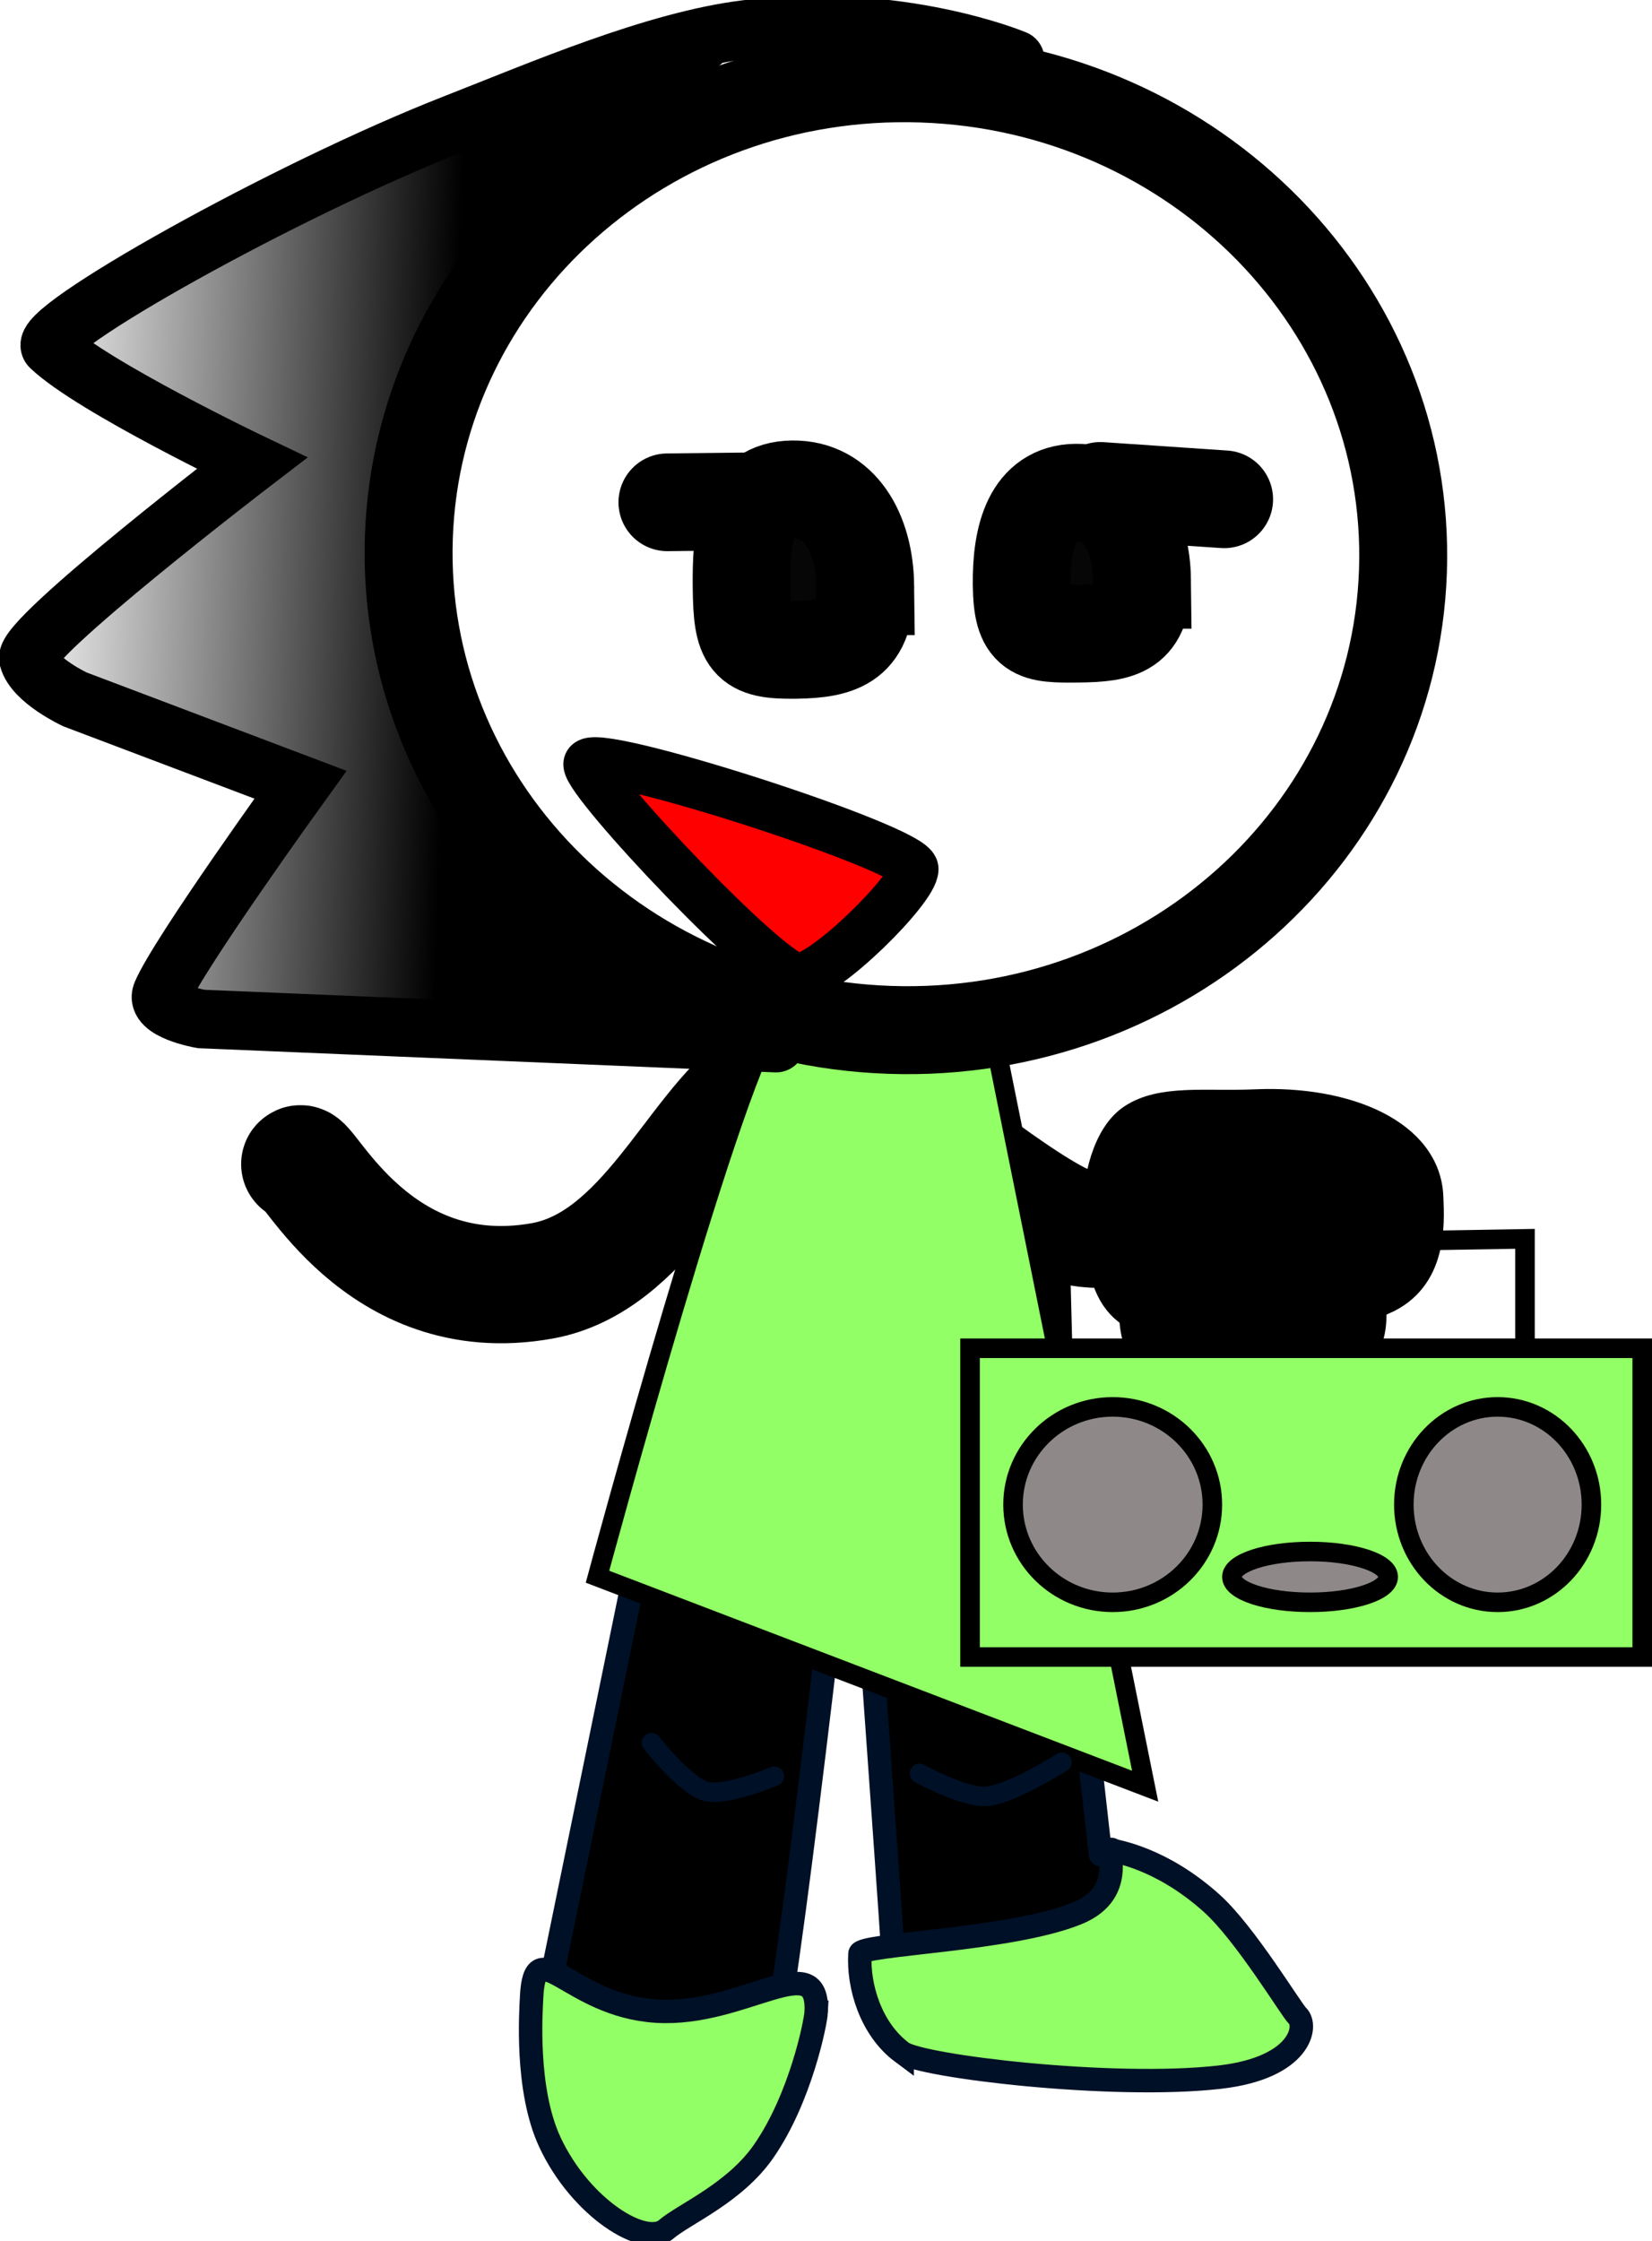 <svg version="1.1" xmlns="http://www.w3.org/2000/svg" xmlns:xlink="http://www.w3.org/1999/xlink" width="84.545" height="114.679" viewBox="0,0,84.545,114.679"><defs><linearGradient x1="213.244" y1="166.713" x2="190.821" y2="165.95" gradientUnits="userSpaceOnUse" id="color-1"><stop offset="0" stop-color="#000000"/><stop offset="1" stop-color="#000000" stop-opacity="0"/></linearGradient></defs><g transform="translate(-190.324,-135.187)"><g data-paper-data="{&quot;isPaintingLayer&quot;:true}" stroke-miterlimit="10" stroke-dasharray="" stroke-dashoffset="0" style="mix-blend-mode: normal"><path d="M234.588,205.401l0.986,-15.866" fill="none" fill-rule="nonzero" stroke="#000000" stroke-width="6" stroke-linecap="round" stroke-linejoin="miter"/><path d="M205.665,194.758c0.353,-0.452 3.938,7.486 12.398,5.976c5.301,-0.946 7.812,-7.751 11.162,-10.091c2.869,-2.004 6.297,0.495 6.297,0.495c0,0 6.354,5.274 9.246,6.615c1.816,0.842 5.035,-0.143 5.035,-0.143" fill="none" fill-rule="nonzero" stroke="#000000" stroke-width="6" stroke-linecap="round" stroke-linejoin="miter"/><path d="M243.719,204.103l2.923,25.988c0,0 7.063,0.413 6.895,7.513c-0.01,0.405 -0.11,2.392 -3.027,2.974c-2.795,0.557 -8.365,-0.275 -10.401,-0.591c-0.945,-0.147 -2.385,-0.788 -3.306,-1.885c-0.927,-1.105 -0.827,-2.711 -0.826,-3.614c0,-0.368 -2.079,-29.307 -2.079,-29.307" fill="#000000" fill-rule="evenodd" stroke="#001026" stroke-width="1.2" stroke-linecap="round" stroke-linejoin="round"/><path d="M233.758,209.711c0,0 -3.384,30.232 -4.001,30.331c-1.772,0.286 -11.482,-2.278 -11.482,-2.278l6.242,-30.395" data-paper-data="{&quot;index&quot;:null}" fill="#000000" fill-rule="evenodd" stroke="#001026" stroke-width="1.2" stroke-linecap="round" stroke-linejoin="round"/><path d="M232.094,238.158c-0.025,0.491 -0.783,4.371 -2.691,7.118c-1.488,2.143 -4.066,3.205 -4.983,3.989c-1.098,0.939 -4.379,-1.082 -5.953,-4.457c-1.257,-2.697 -0.972,-6.711 -0.935,-7.447c0.171,-3.401 1.928,0.465 6.391,0.74c4.463,0.275 8.342,-3.344 8.171,0.057z" fill="#92ff66" fill-rule="nonzero" stroke="#001026" stroke-width="1.2" stroke-linecap="butt" stroke-linejoin="miter"/><g data-paper-data="{&quot;index&quot;:null}" fill="#000000" fill-rule="nonzero" stroke="#000000" stroke-width="1.2" stroke-linecap="butt" stroke-linejoin="miter"><path d="M259.536,204.821c-1.397,0.631 -3.975,-0.323 -5.857,-0.24c-2.027,0.089 -3.229,1.159 -4.399,0.49c-0.817,-0.468 -1.044,-1.752 -1.074,-2.432c-0.073,-1.654 2.659,-3.117 6.102,-3.269c3.443,-0.152 6.293,1.066 6.366,2.719c0.033,0.749 0.019,2.208 -1.138,2.731z"/><path d="M261.181,201.848c-1.955,0.862 -6.847,0.266 -6.847,0.266c0,0 -3.05,1.05 -3.121,1.052c-4.529,0.121 -4.706,-2.74 -4.849,-5.996c-0.068,-1.55 0.455,-3.96 1.835,-4.87c1.565,-1.031 3.831,-0.659 6.359,-0.77c4.757,-0.21 8.886,1.573 9.032,4.881c0.064,1.456 0.203,4.287 -2.408,5.438z"/></g><path d="M220.902,215.871c0,0 7.234,-26.787 9.192,-28.464c0.575,-0.492 10.922,-0.041 10.922,-0.041l7.914,39.225z" fill="#92ff66" fill-rule="nonzero" stroke="#000000" stroke-width="1" stroke-linecap="butt" stroke-linejoin="miter"/><path d="M236.494,240.216c-1.606,-1.193 -2.26,-3.398 -2.16,-5.055c0.031,-0.507 7.686,-0.668 11.119,-2.068c2.713,-1.106 1.286,-3.628 1.822,-3.228c0.111,0.083 2.413,0.339 5.06,2.715c1.718,1.542 4.077,5.466 4.389,5.757c0.551,0.512 0.177,2.665 -3.975,3.142c-5.472,0.629 -15.294,-0.55 -16.255,-1.264z" fill="#92ff66" fill-rule="nonzero" stroke="#001026" stroke-width="1.2" stroke-linecap="butt" stroke-linejoin="miter"/><path d="M244.723,204.981l-0.154,-6l23.8,-0.4v6.6" fill="none" fill-rule="nonzero" stroke="#000000" stroke-width="1" stroke-linecap="round" stroke-linejoin="miter"/><path d="M239.969,219.981v-15.8h34.4v15.8z" fill="#92ff66" fill-rule="nonzero" stroke="#000000" stroke-width="1" stroke-linecap="butt" stroke-linejoin="miter"/><path d="M252.369,212.181c0,2.761 -2.283,5 -5.1,5c-2.817,0 -5.1,-2.239 -5.1,-5c0,-2.761 2.283,-5 5.1,-5c2.817,0 5.1,2.239 5.1,5z" fill="#8e8888" fill-rule="nonzero" stroke="#000000" stroke-width="1" stroke-linecap="butt" stroke-linejoin="miter"/><path d="M271.769,212.181c0,2.761 -2.149,5 -4.8,5c-2.651,0 -4.8,-2.239 -4.8,-5c0,-2.761 2.149,-5 4.8,-5c2.651,0 4.8,2.239 4.8,5z" fill="#8e8888" fill-rule="nonzero" stroke="#000000" stroke-width="1" stroke-linecap="butt" stroke-linejoin="miter"/><path d="M261.369,215.881c0,0.718 -1.791,1.3 -4,1.3c-2.209,0 -4,-0.582 -4,-1.3c0,-0.718 1.791,-1.3 4,-1.3c2.209,0 4,0.582 4,1.3z" fill="#8e8888" fill-rule="nonzero" stroke="#000000" stroke-width="1" stroke-linecap="butt" stroke-linejoin="miter"/><path d="M229.956,226.082c0,0 -2.498,1.046 -3.509,0.77c-1.08,-0.294 -2.777,-2.485 -2.777,-2.485" fill="none" fill-rule="nonzero" stroke="#001026" stroke-width="1" stroke-linecap="round" stroke-linejoin="miter"/><path d="M244.67,225.367c0,0 -2.587,1.643 -3.855,1.742c-1.149,0.09 -3.431,-1.171 -3.431,-1.171" fill="none" fill-rule="nonzero" stroke="#001026" stroke-width="1" stroke-linecap="round" stroke-linejoin="miter"/><g fill-rule="nonzero" stroke-linejoin="miter"><path d="M262.123,164.412c-0.457,13.443 -12.217,23.954 -26.265,23.476c-14.049,-0.478 -25.067,-11.763 -24.61,-25.206c0.457,-13.443 12.217,-23.954 26.265,-23.476c14.049,0.478 25.067,11.763 24.61,25.206z" fill="none" stroke="#000000" stroke-width="4.5" stroke-linecap="butt"/><path d="M230.039,188.564l-29.423,-1.234c0,0 -2.391,-0.421 -2.014,-1.31c0.865,-2.039 7.099,-10.677 7.099,-10.677l-11.544,-4.368c0,0 -2.097,-0.976 -2.379,-2.085c-0.262,-1.032 11.443,-10.001 11.443,-10.001c0,0 -8.14,-3.889 -10.31,-5.945c-0.852,-0.807 11.955,-8.027 20.745,-11.458c4.301,-1.679 10.175,-4.229 14.888,-4.799c7.814,-0.946 13.731,1.548 13.731,1.548" fill="none" stroke="#000000" stroke-width="3" stroke-linecap="round"/><path d="M198.748,187.266c0,0 -0.482,-1.421 0.812,-3.311c1.621,-2.367 7.069,-5.435 5.497,-7.851c-2.037,-3.13 -14.655,-3.101 -12.972,-6.893c1.382,-3.114 10.832,-8.259 10.903,-10.33c0.07,-2.066 -4.538,-0.964 -7.062,-3.803c-3.59,-4.037 -1.793,-3.981 -1.793,-3.981c0,0 11.968,-7.07 17.744,-9.322c5.419,-2.113 15.909,-3.799 15.909,-3.799c0,0 -15.393,13.231 -17.797,21.203c-2.665,8.837 14.253,28.018 14.253,28.018z" data-paper-data="{&quot;index&quot;:null}" fill="url(#color-1)" stroke="none" stroke-width="0" stroke-linecap="butt"/><path d="M237.105,179.659c0.011,0.995 -4.572,5.552 -5.938,5.567c-1.359,0.015 -10.753,-9.927 -10.764,-10.928c-0.012,-1.058 16.69,4.302 16.702,5.361z" fill="#ff0000" stroke="#000000" stroke-width="2.5" stroke-linecap="butt"/><path d="M234.609,165.186c0.031,2.761 -1.217,3.231 -3.61,3.258c-2.393,0.027 -2.692,-0.425 -2.723,-3.186c-0.031,-2.761 0.217,-5.003 2.61,-5.03c2.393,-0.027 3.692,2.197 3.723,4.958z" fill="#070606" stroke="#000000" stroke-width="5" stroke-linecap="butt"/><path d="M248.773,164.86c0.028,2.485 -1.073,2.729 -3.282,2.754c-2.209,0.025 -2.854,-0.033 -2.882,-2.518c-0.028,-2.485 0.572,-4.673 2.781,-4.698c2.209,-0.025 3.356,1.977 3.384,4.462z" fill="#070606" stroke="#000000" stroke-width="5" stroke-linecap="butt"/><path d="M228.809,160.842l-4.333,0.049" fill="none" stroke="#000000" stroke-width="5" stroke-linecap="round"/><path d="M252.976,160.737l-6.339,-0.429" fill="none" stroke="#000000" stroke-width="5" stroke-linecap="round"/></g></g></g></svg>